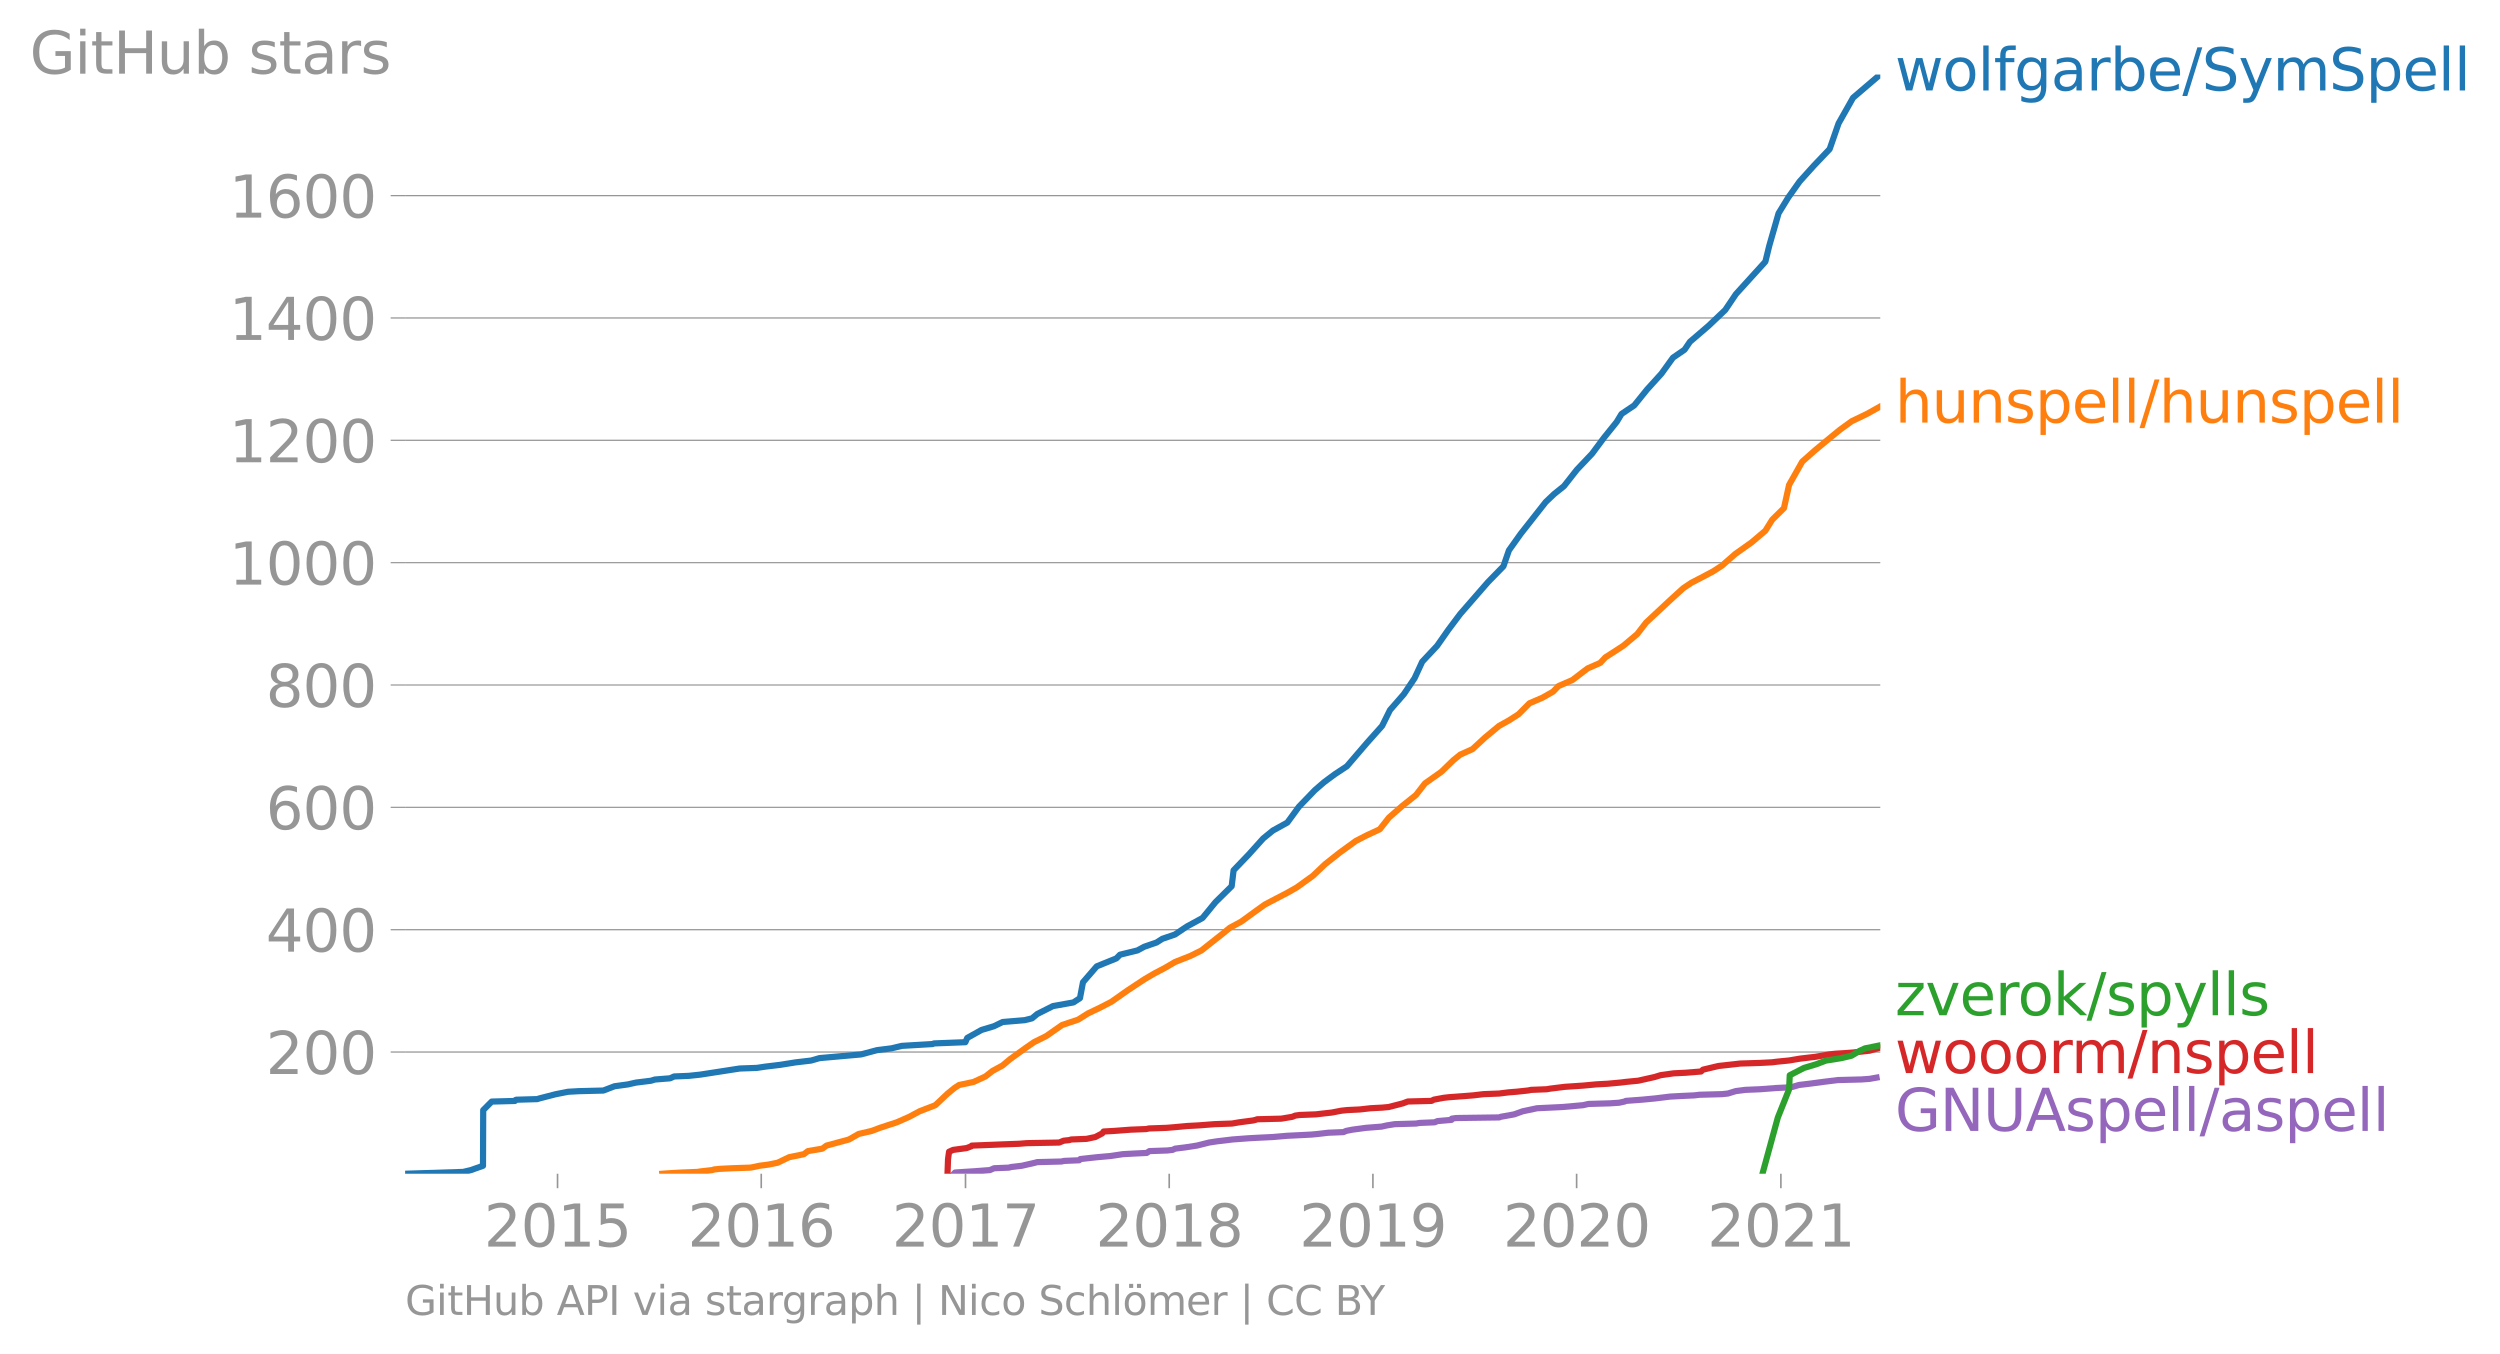 <svg height="437.102" viewBox="0 0 605.218 327.827" width="806.958" xmlns="http://www.w3.org/2000/svg" xmlns:xlink="http://www.w3.org/1999/xlink"><defs><style>*{stroke-linecap:butt;stroke-linejoin:round}</style></defs><g id="figure_1"><path d="M0 327.827h605.218V0H0z" style="fill:none" id="patch_1"/><g id="axes_1"><path d="M98.073 284.151h357.12V18.04H98.073z" style="fill:none" id="patch_2"/><path clip-path="url(#p31dd7f27d4)" d="m230.931 284.151.271-.296 2.172-.148 2.37-.148 3.896-.296 1.03-.444 3.562-.148.539-.149 2.568-.296 3.228-.74.53-.148 5.865-.148.662-.148 3.637-.149.265-.296 4.008-.444 3.336-.296 2.962-.444 2.752-.148 3.022-.149.657-.444 4.306-.148 1.307-.148.61-.296 2.375-.296 2.908-.445 2.952-.74 1.931-.296 3.719-.444 3.976-.297 2.811-.148 2.995-.148 3.451-.296 3.028-.148 2.861-.148 1.57-.148 2.495-.296 3.678-.149.661-.296 1.508-.296 3.306-.444 3.757-.296 1.314-.296 1.88-.297 5.144-.148.889-.148 3.603-.148.696-.296 3.397-.296.075-.296 1.049-.149 10.418-.148.369-.148 3.272-.592 2.047-.74 3.477-.74 3.165-.149 2.998-.148 1.782-.148 3.21-.296 1.296-.297 5.21-.148 2.216-.148 1.353-.296.26-.148 3.96-.296 3.112-.296 3.625-.445 2.71-.148 3.198-.148 1.224-.148 5.434-.148 1.445-.148 1.924-.592 2.3-.297 3.543-.148 3.871-.296 3.043-.148 1.053-.148 1.49-.444 2.493-.296 3.324-.445 3.565-.444 5.743-.148 1.978-.148 1.664-.296" style="fill:none;stroke:#9467bd;stroke-linecap:square;stroke-width:1.5" id="line2d_1"/><g id="matplotlib.axis_1"><g id="xtick_1"><g id="line2d_2"><defs><path d="M0 0v3.5" id="mcf0caaea93" style="stroke:#969696;stroke-width:.4"/></defs><use style="fill:#969696;stroke:#969696;stroke-width:.4" x="134.972" xlink:href="#mcf0caaea93" y="284.151"/></g><g style="fill:#969696" transform="matrix(.14 0 0 -.14 117.157 301.79)" id="text_1"><defs><path d="M1228 531h2203V0H469v531q359 372 979 998 621 627 780 809 303 340 423 576 121 236 121 464 0 372-261 606-261 235-680 235-297 0-627-103-329-103-704-313v638q381 153 712 231 332 78 607 78 725 0 1156-363 431-362 431-968 0-288-108-546-107-257-392-607-78-91-497-524-418-433-1181-1211z" id="DejaVuSans-32" transform="scale(.016)"/><path d="M2034 4250q-487 0-733-480-245-479-245-1442 0-959 245-1439 246-480 733-480 491 0 736 480 246 480 246 1439 0 963-246 1442-245 480-736 480zm0 500q785 0 1199-621 414-620 414-1801 0-1178-414-1799Q2819-91 2034-91q-784 0-1198 620-414 621-414 1799 0 1181 414 1801 414 621 1198 621z" id="DejaVuSans-30" transform="scale(.016)"/><path d="M794 531h1031v3560L703 3866v575l1116 225h631V531h1031V0H794v531z" id="DejaVuSans-31" transform="scale(.016)"/><path d="M691 4666h2478v-532H1269V2991q137 47 274 70 138 23 276 23 781 0 1237-428 457-428 457-1159 0-753-469-1171Q2575-91 1722-91q-294 0-599 50Q819 9 494 109v635q281-153 581-228t634-75q541 0 856 284 316 284 316 772 0 487-316 771-315 285-856 285-253 0-505-56-251-56-513-175v2344z" id="DejaVuSans-35" transform="scale(.016)"/></defs><use xlink:href="#DejaVuSans-32"/><use x="63.623" xlink:href="#DejaVuSans-30"/><use x="127.246" xlink:href="#DejaVuSans-31"/><use x="190.869" xlink:href="#DejaVuSans-35"/></g></g><g id="xtick_2"><use style="fill:#969696;stroke:#969696;stroke-width:.4" x="184.286" xlink:href="#mcf0caaea93" y="284.151" id="line2d_3"/><g style="fill:#969696" transform="matrix(.14 0 0 -.14 166.471 301.79)" id="text_2"><defs><path d="M2113 2584q-425 0-674-291-248-290-248-796 0-503 248-796 249-292 674-292t673 292q248 293 248 796 0 506-248 796-248 291-673 291zm1253 1979v-575q-238 112-480 171-242 60-480 60-625 0-955-422-329-422-376-1275 184 272 462 417 279 145 613 145 703 0 1111-427 408-426 408-1160 0-719-425-1154Q2819-91 2113-91q-810 0-1238 620-428 621-428 1799 0 1106 525 1764t1409 658q238 0 480-47t505-140z" id="DejaVuSans-36" transform="scale(.016)"/></defs><use xlink:href="#DejaVuSans-32"/><use x="63.623" xlink:href="#DejaVuSans-30"/><use x="127.246" xlink:href="#DejaVuSans-31"/><use x="190.869" xlink:href="#DejaVuSans-36"/></g></g><g id="xtick_3"><use style="fill:#969696;stroke:#969696;stroke-width:.4" x="233.736" xlink:href="#mcf0caaea93" y="284.151" id="line2d_4"/><g style="fill:#969696" transform="matrix(.14 0 0 -.14 215.92 301.79)" id="text_3"><defs><path d="M525 4666h3000v-269L1831 0h-659l1594 4134H525v532z" id="DejaVuSans-37" transform="scale(.016)"/></defs><use xlink:href="#DejaVuSans-32"/><use x="63.623" xlink:href="#DejaVuSans-30"/><use x="127.246" xlink:href="#DejaVuSans-31"/><use x="190.869" xlink:href="#DejaVuSans-37"/></g></g><g id="xtick_4"><use style="fill:#969696;stroke:#969696;stroke-width:.4" x="283.051" xlink:href="#mcf0caaea93" y="284.151" id="line2d_5"/><g style="fill:#969696" transform="matrix(.14 0 0 -.14 265.236 301.79)" id="text_4"><defs><path d="M2034 2216q-450 0-708-241-257-241-257-662 0-422 257-663 258-241 708-241t709 242q260 243 260 662 0 421-258 662-257 241-711 241zm-631 268q-406 100-633 378-226 279-226 679 0 559 398 884 399 325 1092 325 697 0 1094-325t397-884q0-400-227-679-226-278-629-378 456-106 710-416 255-309 255-755 0-679-414-1042Q2806-91 2034-91q-771 0-1186 362-414 363-414 1042 0 446 256 755 257 310 713 416zm-231 997q0-362 226-565 227-203 636-203 407 0 636 203 230 203 230 565 0 363-230 566-229 203-636 203-409 0-636-203-226-203-226-566z" id="DejaVuSans-38" transform="scale(.016)"/></defs><use xlink:href="#DejaVuSans-32"/><use x="63.623" xlink:href="#DejaVuSans-30"/><use x="127.246" xlink:href="#DejaVuSans-31"/><use x="190.869" xlink:href="#DejaVuSans-38"/></g></g><g id="xtick_5"><use style="fill:#969696;stroke:#969696;stroke-width:.4" x="332.365" xlink:href="#mcf0caaea93" y="284.151" id="line2d_6"/><g style="fill:#969696" transform="matrix(.14 0 0 -.14 314.55 301.79)" id="text_5"><defs><path d="M703 97v575q238-113 481-172 244-59 479-59 625 0 954 420 330 420 377 1277-181-269-460-413-278-144-615-144-700 0-1108 423-408 424-408 1159 0 718 425 1152 425 435 1131 435 810 0 1236-621 427-620 427-1801 0-1103-524-1761Q2575-91 1691-91q-238 0-482 47Q966 3 703 97zm1256 1978q425 0 673 290 249 291 249 798 0 503-249 795-248 292-673 292t-673-292q-248-292-248-795 0-507 248-798 248-290 673-290z" id="DejaVuSans-39" transform="scale(.016)"/></defs><use xlink:href="#DejaVuSans-32"/><use x="63.623" xlink:href="#DejaVuSans-30"/><use x="127.246" xlink:href="#DejaVuSans-31"/><use x="190.869" xlink:href="#DejaVuSans-39"/></g></g><g id="xtick_6"><use style="fill:#969696;stroke:#969696;stroke-width:.4" x="381.68" xlink:href="#mcf0caaea93" y="284.151" id="line2d_7"/><g style="fill:#969696" transform="matrix(.14 0 0 -.14 363.865 301.79)" id="text_6"><use xlink:href="#DejaVuSans-32"/><use x="63.623" xlink:href="#DejaVuSans-30"/><use x="127.246" xlink:href="#DejaVuSans-32"/><use x="190.869" xlink:href="#DejaVuSans-30"/></g></g><g id="xtick_7"><use style="fill:#969696;stroke:#969696;stroke-width:.4" x="431.129" xlink:href="#mcf0caaea93" y="284.151" id="line2d_8"/><g style="fill:#969696" transform="matrix(.14 0 0 -.14 413.314 301.79)" id="text_7"><use xlink:href="#DejaVuSans-32"/><use x="63.623" xlink:href="#DejaVuSans-30"/><use x="127.246" xlink:href="#DejaVuSans-32"/><use x="190.869" xlink:href="#DejaVuSans-31"/></g></g></g><g id="matplotlib.axis_2"><g id="ytick_1"><path clip-path="url(#p31dd7f27d4)" d="M98.073 254.682h357.12" style="fill:none;stroke:#969696;stroke-linecap:square;stroke-width:.3" id="line2d_9"/><g id="line2d_10"><defs><path d="M0 0h-3.5" id="mfbac1785aa" style="stroke:#969696;stroke-width:.3"/></defs><use style="fill:#969696;stroke:#969696;stroke-width:.3" x="98.073" xlink:href="#mfbac1785aa" y="254.682"/></g><g style="fill:#969696" transform="matrix(.14 0 0 -.14 64.35 260.001)" id="text_8"><use xlink:href="#DejaVuSans-32"/><use x="63.623" xlink:href="#DejaVuSans-30"/><use x="127.246" xlink:href="#DejaVuSans-30"/></g></g><g id="ytick_2"><path clip-path="url(#p31dd7f27d4)" d="M98.073 225.065h357.12" style="fill:none;stroke:#969696;stroke-linecap:square;stroke-width:.3" id="line2d_11"/><use style="fill:#969696;stroke:#969696;stroke-width:.3" x="98.073" xlink:href="#mfbac1785aa" y="225.065" id="line2d_12"/><g style="fill:#969696" transform="matrix(.14 0 0 -.14 64.35 230.384)" id="text_9"><defs><path d="M2419 4116 825 1625h1594v2491zm-166 550h794V1625h666v-525h-666V0h-628v1100H313v609l1940 2957z" id="DejaVuSans-34" transform="scale(.016)"/></defs><use xlink:href="#DejaVuSans-34"/><use x="63.623" xlink:href="#DejaVuSans-30"/><use x="127.246" xlink:href="#DejaVuSans-30"/></g></g><g id="ytick_3"><path clip-path="url(#p31dd7f27d4)" d="M98.073 195.447h357.12" style="fill:none;stroke:#969696;stroke-linecap:square;stroke-width:.3" id="line2d_13"/><use style="fill:#969696;stroke:#969696;stroke-width:.3" x="98.073" xlink:href="#mfbac1785aa" y="195.447" id="line2d_14"/><g style="fill:#969696" transform="matrix(.14 0 0 -.14 64.35 200.766)" id="text_10"><use xlink:href="#DejaVuSans-36"/><use x="63.623" xlink:href="#DejaVuSans-30"/><use x="127.246" xlink:href="#DejaVuSans-30"/></g></g><g id="ytick_4"><path clip-path="url(#p31dd7f27d4)" d="M98.073 165.83h357.12" style="fill:none;stroke:#969696;stroke-linecap:square;stroke-width:.3" id="line2d_15"/><use style="fill:#969696;stroke:#969696;stroke-width:.3" x="98.073" xlink:href="#mfbac1785aa" y="165.83" id="line2d_16"/><g style="fill:#969696" transform="matrix(.14 0 0 -.14 64.35 171.149)" id="text_11"><use xlink:href="#DejaVuSans-38"/><use x="63.623" xlink:href="#DejaVuSans-30"/><use x="127.246" xlink:href="#DejaVuSans-30"/></g></g><g id="ytick_5"><path clip-path="url(#p31dd7f27d4)" d="M98.073 136.213h357.12" style="fill:none;stroke:#969696;stroke-linecap:square;stroke-width:.3" id="line2d_17"/><use style="fill:#969696;stroke:#969696;stroke-width:.3" x="98.073" xlink:href="#mfbac1785aa" y="136.213" id="line2d_18"/><g style="fill:#969696" transform="matrix(.14 0 0 -.14 55.443 141.532)" id="text_12"><use xlink:href="#DejaVuSans-31"/><use x="63.623" xlink:href="#DejaVuSans-30"/><use x="127.246" xlink:href="#DejaVuSans-30"/><use x="190.869" xlink:href="#DejaVuSans-30"/></g></g><g id="ytick_6"><path clip-path="url(#p31dd7f27d4)" d="M98.073 106.595h357.12" style="fill:none;stroke:#969696;stroke-linecap:square;stroke-width:.3" id="line2d_19"/><use style="fill:#969696;stroke:#969696;stroke-width:.3" x="98.073" xlink:href="#mfbac1785aa" y="106.595" id="line2d_20"/><g style="fill:#969696" transform="matrix(.14 0 0 -.14 55.443 111.914)" id="text_13"><use xlink:href="#DejaVuSans-31"/><use x="63.623" xlink:href="#DejaVuSans-32"/><use x="127.246" xlink:href="#DejaVuSans-30"/><use x="190.869" xlink:href="#DejaVuSans-30"/></g></g><g id="ytick_7"><path clip-path="url(#p31dd7f27d4)" d="M98.073 76.978h357.12" style="fill:none;stroke:#969696;stroke-linecap:square;stroke-width:.3" id="line2d_21"/><use style="fill:#969696;stroke:#969696;stroke-width:.3" x="98.073" xlink:href="#mfbac1785aa" y="76.978" id="line2d_22"/><g style="fill:#969696" transform="matrix(.14 0 0 -.14 55.443 82.297)" id="text_14"><use xlink:href="#DejaVuSans-31"/><use x="63.623" xlink:href="#DejaVuSans-34"/><use x="127.246" xlink:href="#DejaVuSans-30"/><use x="190.869" xlink:href="#DejaVuSans-30"/></g></g><g id="ytick_8"><path clip-path="url(#p31dd7f27d4)" d="M98.073 47.36h357.12" style="fill:none;stroke:#969696;stroke-linecap:square;stroke-width:.3" id="line2d_23"/><use style="fill:#969696;stroke:#969696;stroke-width:.3" x="98.073" xlink:href="#mfbac1785aa" y="47.361" id="line2d_24"/><g style="fill:#969696" transform="matrix(.14 0 0 -.14 55.443 52.68)" id="text_15"><use xlink:href="#DejaVuSans-31"/><use x="63.623" xlink:href="#DejaVuSans-36"/><use x="127.246" xlink:href="#DejaVuSans-30"/><use x="190.869" xlink:href="#DejaVuSans-30"/></g></g><g style="fill:#969696" transform="matrix(.14 0 0 -.14 7.2 17.838)" id="text_16"><defs><path d="M3809 666v1253H2778v519h1656V434q-365-259-806-392-440-133-940-133-1094 0-1712 639-617 640-617 1780 0 1144 617 1783 618 639 1712 639 456 0 867-113 411-112 758-331v-672q-350 297-744 447t-828 150q-857 0-1287-478-429-478-429-1425 0-944 429-1422 430-478 1287-478 334 0 596 58 263 58 472 180z" id="DejaVuSans-47" transform="scale(.016)"/><path d="M603 3500h575V0H603v3500zm0 1363h575v-729H603v729z" id="DejaVuSans-69" transform="scale(.016)"/><path d="M1172 4494v-994h1184v-447H1172V1153q0-428 117-550t477-122h590V0h-590q-666 0-919 248-253 249-253 905v1900H172v447h422v994h578z" id="DejaVuSans-74" transform="scale(.016)"/><path d="M628 4666h631V2753h2294v1913h631V0h-631v2222H1259V0H628v4666z" id="DejaVuSans-48" transform="scale(.016)"/><path d="M544 1381v2119h575V1403q0-497 193-746 194-248 582-248 465 0 735 297 271 297 271 810v1984h575V0h-575v538q-209-319-486-474-276-155-642-155-603 0-916 375-312 375-312 1097zm1447 2203z" id="DejaVuSans-75" transform="scale(.016)"/><path d="M3116 1747q0 634-261 995t-717 361q-457 0-718-361t-261-995q0-634 261-995t718-361q456 0 717 361t261 995zM1159 2969q182 312 458 463 277 152 661 152 638 0 1036-506 399-506 399-1331T3314 415Q2916-91 2278-91q-384 0-661 152-276 152-458 464V0H581v4863h578V2969z" id="DejaVuSans-62" transform="scale(.016)"/><path d="M2834 3397v-544q-243 125-506 187-262 63-544 63-428 0-642-131t-214-394q0-200 153-314t616-217l197-44q612-131 870-370t258-667q0-488-386-773Q2250-91 1575-91q-281 0-586 55T347 128v594q319-166 628-249 309-82 613-82 406 0 624 139 219 139 219 392 0 234-158 359-157 125-692 241l-200 47q-534 112-772 345-237 233-237 639 0 494 350 762 350 269 994 269 318 0 599-47 282-46 519-140z" id="DejaVuSans-73" transform="scale(.016)"/><path d="M2194 1759q-697 0-966-159t-269-544q0-306 202-486 202-179 548-179 479 0 768 339t289 901v128h-572zm1147 238V0h-575v531q-197-318-491-470T1556-91q-537 0-855 302-317 302-317 808 0 590 395 890 396 300 1180 300h807v57q0 397-261 614t-733 217q-300 0-585-72-284-72-546-216v532q315 122 612 182 297 61 578 61 760 0 1135-394 375-393 375-1193z" id="DejaVuSans-61" transform="scale(.016)"/><path d="M2631 2963q-97 56-211 82-114 27-251 27-488 0-749-317t-261-911V0H581v3500h578v-544q182 319 472 473 291 155 707 155 59 0 131-8 72-7 159-23l3-590z" id="DejaVuSans-72" transform="scale(.016)"/></defs><use xlink:href="#DejaVuSans-47"/><use x="77.49" xlink:href="#DejaVuSans-69"/><use x="105.273" xlink:href="#DejaVuSans-74"/><use x="144.482" xlink:href="#DejaVuSans-48"/><use x="219.678" xlink:href="#DejaVuSans-75"/><use x="283.057" xlink:href="#DejaVuSans-62"/><use x="346.533" xlink:href="#DejaVuSans-20"/><use x="378.32" xlink:href="#DejaVuSans-73"/><use x="430.42" xlink:href="#DejaVuSans-74"/><use x="469.629" xlink:href="#DejaVuSans-61"/><use x="530.908" xlink:href="#DejaVuSans-72"/><use x="572.021" xlink:href="#DejaVuSans-73"/></g></g><path clip-path="url(#p31dd7f27d4)" d="m229.375 284.151.131-3.554.245-1.777.992-.444 3.271-.444 1.175-.445.06-.148 3.775-.148 3.718-.148 4.006-.148 1.842-.148 7.816-.148 1.087-.444 1.343-.148.5-.148 3.7-.149 2.118-.444 1.694-.888.32-.445 2.61-.148 3.902-.296 3.747-.148.743-.148 4.224-.148 1.818-.148 3.192-.296 2.78-.148 3.806-.297 4.25-.148 1.717-.296 3.352-.444.621-.148.412-.148 5.847-.148 2.663-.445.715-.296 1.083-.148 3.873-.148 3.9-.444 2.313-.445 1.392-.148 3.04-.148 1.32-.148 1.31-.148 2.824-.148 1.577-.148 3.432-.889 1.18-.444 5.762-.148.516-.296 2.371-.444 1.299-.148 4.007-.297 1.862-.148 2.488-.296 3.8-.148 2.351-.296 1.899-.148 2.756-.296.74-.149 3.75-.148.864-.148 3.591-.444 2.27-.148 2.179-.148 3.14-.296 2.74-.148 3.22-.297 1.173-.148 3.035-.296 3.95-.888 1.445-.445 3.156-.444 2.978-.148 3.651-.296.47-.444 3.734-.889 3.983-.444 1.311-.148 4.752-.148 2.898-.148 1.194-.149 2.974-.296 2.624-.444 3.753-.444 3.452-.593 1.31-.148 2.382-.148 1.963-.148 3.992-.444 2.073-.592" style="fill:none;stroke:#d62728;stroke-linecap:square;stroke-width:1.5" id="line2d_25"/><path clip-path="url(#p31dd7f27d4)" d="m426.668 284.151 3.727-13.624 2.72-6.812.159-3.406 3.444-1.777 2.965-.888 2.342-.889 3.733-.592 2.479-.592 1.979-1.185 1.295-.592 3.66-.74" style="fill:none;stroke:#2ca02c;stroke-linecap:square;stroke-width:1.5" id="line2d_26"/><g style="fill:#1f77b4" transform="matrix(.14 0 0 -.14 458.764 21.903)" id="text_17"><defs><path d="M269 3500h575l719-2731 715 2731h678l719-2731 716 2731h575L4050 0h-678l-753 2869L1863 0h-679L269 3500z" id="DejaVuSans-77" transform="scale(.016)"/><path d="M1959 3097q-462 0-731-361t-269-989q0-628 267-989 268-361 733-361 460 0 728 362 269 363 269 988 0 622-269 986-268 364-728 364zm0 487q750 0 1178-488 429-487 429-1349 0-859-429-1349Q2709-91 1959-91q-753 0-1180 489-426 490-426 1349 0 862 426 1349 427 488 1180 488z" id="DejaVuSans-6f" transform="scale(.016)"/><path d="M603 4863h575V0H603v4863z" id="DejaVuSans-6c" transform="scale(.016)"/><path d="M2375 4863v-479h-550q-309 0-430-125-120-125-120-450v-309h947v-447h-947V0H697v3053H147v447h550v244q0 584 272 851 272 268 862 268h544z" id="DejaVuSans-66" transform="scale(.016)"/><path d="M2906 1791q0 625-258 968-257 344-723 344-462 0-720-344-258-343-258-968 0-622 258-966t720-344q466 0 723 344 258 344 258 966zm575-1357q0-893-397-1329-396-436-1215-436-303 0-572 45t-522 139v559q253-137 500-202 247-66 503-66 566 0 847 295t281 892v285q-178-310-456-463T1784 0Q1141 0 747 490 353 981 353 1791q0 812 394 1302 394 491 1037 491 388 0 666-153t456-462v531h575V434z" id="DejaVuSans-67" transform="scale(.016)"/><path d="M3597 1894v-281H953q38-594 358-905t892-311q331 0 642 81t618 244V178Q3153 47 2828-22t-659-69q-838 0-1327 487-489 488-489 1320 0 859 464 1363 464 505 1252 505 706 0 1117-455 411-454 411-1235zm-575 169q-6 471-264 752-258 282-683 282-481 0-770-272t-333-766l2050 4z" id="DejaVuSans-65" transform="scale(.016)"/><path d="M1625 4666h531L531-594H0l1625 5260z" id="DejaVuSans-2f" transform="scale(.016)"/><path d="M3425 4513v-616q-359 172-678 256-319 85-616 85-515 0-795-200t-280-569q0-310 186-468 186-157 705-254l381-78q706-135 1042-474t336-907q0-679-455-1029Q2797-91 1919-91q-331 0-705 75-373 75-773 222v650q384-215 753-325 369-109 725-109 540 0 834 212 294 213 294 607 0 343-211 537t-692 291l-385 75q-706 140-1022 440-315 300-315 835 0 619 436 975t1201 356q329 0 669-60 341-59 697-177z" id="DejaVuSans-53" transform="scale(.016)"/><path d="M2059-325q-243-625-475-815-231-191-618-191H506v481h338q237 0 368 113 132 112 291 531l103 262L191 3500h609L1894 763l1094 2737h609L2059-325z" id="DejaVuSans-79" transform="scale(.016)"/><path d="M3328 2828q216 388 516 572t706 184q547 0 844-383 297-382 297-1088V0h-578v2094q0 503-179 746-178 244-543 244-447 0-707-297-259-296-259-809V0h-578v2094q0 506-178 748t-550 242q-441 0-701-298-259-298-259-808V0H581v3500h578v-544q197 322 472 475t653 153q382 0 649-194 267-193 395-562z" id="DejaVuSans-6d" transform="scale(.016)"/><path d="M1159 525v-1856H581v4831h578v-531q182 312 458 463 277 152 661 152 638 0 1036-506 399-506 399-1331T3314 415Q2916-91 2278-91q-384 0-661 152-276 152-458 464zm1957 1222q0 634-261 995t-717 361q-457 0-718-361t-261-995q0-634 261-995t718-361q456 0 717 361t261 995z" id="DejaVuSans-70" transform="scale(.016)"/></defs><use xlink:href="#DejaVuSans-77"/><use x="81.787" xlink:href="#DejaVuSans-6f"/><use x="142.969" xlink:href="#DejaVuSans-6c"/><use x="170.752" xlink:href="#DejaVuSans-66"/><use x="205.957" xlink:href="#DejaVuSans-67"/><use x="269.434" xlink:href="#DejaVuSans-61"/><use x="330.713" xlink:href="#DejaVuSans-72"/><use x="371.826" xlink:href="#DejaVuSans-62"/><use x="435.303" xlink:href="#DejaVuSans-65"/><use x="496.826" xlink:href="#DejaVuSans-2f"/><use x="530.518" xlink:href="#DejaVuSans-53"/><use x="593.994" xlink:href="#DejaVuSans-79"/><use x="653.174" xlink:href="#DejaVuSans-6d"/><use x="750.586" xlink:href="#DejaVuSans-53"/><use x="814.063" xlink:href="#DejaVuSans-70"/><use x="877.539" xlink:href="#DejaVuSans-65"/><use x="939.063" xlink:href="#DejaVuSans-6c"/><use x="966.846" xlink:href="#DejaVuSans-6c"/></g><g style="fill:#ff7f0e" transform="matrix(.14 0 0 -.14 458.764 102.314)" id="text_18"><defs><path d="M3513 2113V0h-575v2094q0 497-194 743-194 247-581 247-466 0-735-297-269-296-269-809V0H581v4863h578V2956q207 316 486 472 280 156 646 156 603 0 912-373 310-373 310-1098z" id="DejaVuSans-68" transform="scale(.016)"/><path d="M3513 2113V0h-575v2094q0 497-194 743-194 247-581 247-466 0-735-297-269-296-269-809V0H581v3500h578v-544q207 316 486 472 280 156 646 156 603 0 912-373 310-373 310-1098z" id="DejaVuSans-6e" transform="scale(.016)"/></defs><use xlink:href="#DejaVuSans-68"/><use x="63.379" xlink:href="#DejaVuSans-75"/><use x="126.758" xlink:href="#DejaVuSans-6e"/><use x="190.137" xlink:href="#DejaVuSans-73"/><use x="242.236" xlink:href="#DejaVuSans-70"/><use x="305.713" xlink:href="#DejaVuSans-65"/><use x="367.236" xlink:href="#DejaVuSans-6c"/><use x="395.02" xlink:href="#DejaVuSans-6c"/><use x="422.803" xlink:href="#DejaVuSans-2f"/><use x="456.494" xlink:href="#DejaVuSans-68"/><use x="519.873" xlink:href="#DejaVuSans-75"/><use x="583.252" xlink:href="#DejaVuSans-6e"/><use x="646.631" xlink:href="#DejaVuSans-73"/><use x="698.73" xlink:href="#DejaVuSans-70"/><use x="762.207" xlink:href="#DejaVuSans-65"/><use x="823.73" xlink:href="#DejaVuSans-6c"/><use x="851.514" xlink:href="#DejaVuSans-6c"/></g><g style="fill:#2ca02c" transform="matrix(.14 0 0 -.14 458.764 245.78)" id="text_19"><defs><path d="M353 3500h2731v-525L922 459h2162V0H275v525l2163 2516H353v459z" id="DejaVuSans-7a" transform="scale(.016)"/><path d="M191 3500h609L1894 563l1094 2937h609L2284 0h-781L191 3500z" id="DejaVuSans-76" transform="scale(.016)"/><path d="M581 4863h578V1991l1716 1509h734L1753 1863 3688 0h-750L1159 1709V0H581v4863z" id="DejaVuSans-6b" transform="scale(.016)"/></defs><use xlink:href="#DejaVuSans-7a"/><use x="52.49" xlink:href="#DejaVuSans-76"/><use x="111.67" xlink:href="#DejaVuSans-65"/><use x="173.193" xlink:href="#DejaVuSans-72"/><use x="212.057" xlink:href="#DejaVuSans-6f"/><use x="273.238" xlink:href="#DejaVuSans-6b"/><use x="331.148" xlink:href="#DejaVuSans-2f"/><use x="364.84" xlink:href="#DejaVuSans-73"/><use x="416.939" xlink:href="#DejaVuSans-70"/><use x="480.416" xlink:href="#DejaVuSans-79"/><use x="539.596" xlink:href="#DejaVuSans-6c"/><use x="567.379" xlink:href="#DejaVuSans-6c"/><use x="595.162" xlink:href="#DejaVuSans-73"/></g><g style="fill:#d62728" transform="matrix(.14 0 0 -.14 458.764 259.78)" id="text_20"><use xlink:href="#DejaVuSans-77"/><use x="81.787" xlink:href="#DejaVuSans-6f"/><use x="142.969" xlink:href="#DejaVuSans-6f"/><use x="204.15" xlink:href="#DejaVuSans-6f"/><use x="265.332" xlink:href="#DejaVuSans-72"/><use x="304.695" xlink:href="#DejaVuSans-6d"/><use x="402.107" xlink:href="#DejaVuSans-2f"/><use x="435.799" xlink:href="#DejaVuSans-6e"/><use x="499.178" xlink:href="#DejaVuSans-73"/><use x="551.277" xlink:href="#DejaVuSans-70"/><use x="614.754" xlink:href="#DejaVuSans-65"/><use x="676.277" xlink:href="#DejaVuSans-6c"/><use x="704.061" xlink:href="#DejaVuSans-6c"/></g><g style="fill:#9467bd" transform="matrix(.14 0 0 -.14 458.764 273.78)" id="text_21"><defs><path d="M628 4666h850L3547 763v3903h612V0h-850L1241 3903V0H628v4666z" id="DejaVuSans-4e" transform="scale(.016)"/><path d="M556 4666h635V1831q0-750 271-1080 272-329 882-329 606 0 878 329 272 330 272 1080v2835h634V1753q0-912-452-1378Q3225-91 2344-91q-885 0-1337 466-451 466-451 1378v2913z" id="DejaVuSans-55" transform="scale(.016)"/><path d="m2188 4044-857-2322h1716l-859 2322zm-357 622h716L4325 0h-656l-425 1197H1141L716 0H50l1781 4666z" id="DejaVuSans-41" transform="scale(.016)"/></defs><use xlink:href="#DejaVuSans-47"/><use x="77.49" xlink:href="#DejaVuSans-4e"/><use x="152.295" xlink:href="#DejaVuSans-55"/><use x="225.488" xlink:href="#DejaVuSans-41"/><use x="293.896" xlink:href="#DejaVuSans-73"/><use x="345.996" xlink:href="#DejaVuSans-70"/><use x="409.473" xlink:href="#DejaVuSans-65"/><use x="470.996" xlink:href="#DejaVuSans-6c"/><use x="498.779" xlink:href="#DejaVuSans-6c"/><use x="526.563" xlink:href="#DejaVuSans-2f"/><use x="560.254" xlink:href="#DejaVuSans-61"/><use x="621.533" xlink:href="#DejaVuSans-73"/><use x="673.633" xlink:href="#DejaVuSans-70"/><use x="737.109" xlink:href="#DejaVuSans-65"/><use x="798.633" xlink:href="#DejaVuSans-6c"/><use x="826.416" xlink:href="#DejaVuSans-6c"/></g><g style="fill:#969696" transform="matrix(.097 0 0 -.097 98.073 318.336)" id="text_22"><defs><path d="M1259 4147V2394h794q441 0 681 228 241 228 241 650 0 419-241 647-240 228-681 228h-794zm-631 519h1425q785 0 1186-355 402-355 402-1039 0-691-402-1044-401-353-1186-353h-794V0H628v4666z" id="DejaVuSans-50" transform="scale(.016)"/><path d="M628 4666h631V0H628v4666z" id="DejaVuSans-49" transform="scale(.016)"/><path d="M1344 4891v-6400H813v6400h531z" id="DejaVuSans-7c" transform="scale(.016)"/><path d="M3122 3366v-538q-244 135-489 202t-495 67q-560 0-870-355-309-354-309-995t309-996q310-354 870-354 250 0 495 67t489 202V134Q2881 22 2623-34q-257-57-548-57-791 0-1257 497-465 497-465 1341 0 856 470 1346 471 491 1290 491 265 0 518-55 253-54 491-163z" id="DejaVuSans-63" transform="scale(.016)"/><path d="M1959 3097q-462 0-731-361t-269-989q0-628 267-989 268-361 733-361 460 0 728 362 269 363 269 988 0 622-269 986-268 364-728 364zm0 487q750 0 1178-488 429-487 429-1349 0-859-429-1349Q2709-91 1959-91q-753 0-1180 489-426 490-426 1349 0 862 426 1349 427 488 1180 488zm295 1266h634v-631h-634v631zm-1222 0h634v-631h-634v631z" id="DejaVuSans-f6" transform="scale(.016)"/><path d="M4122 4306v-665q-319 297-680 443-361 147-767 147-800 0-1225-489t-425-1414q0-922 425-1411t1225-489q406 0 767 147t680 444V359q-331-225-702-338-370-112-782-112-1060 0-1670 648-609 649-609 1771 0 1125 609 1773 610 649 1670 649 418 0 788-111 371-111 696-333z" id="DejaVuSans-43" transform="scale(.016)"/><path d="M1259 2228V519h1013q509 0 754 211 246 211 246 645 0 438-246 645-245 208-754 208H1259zm0 1919V2741h935q462 0 688 173 227 174 227 530 0 353-227 528-226 175-688 175h-935zm-631 519h1613q722 0 1112-300 391-300 391-853 0-429-200-682t-588-315q466-100 724-418 258-317 258-792 0-625-425-966Q3088 0 2303 0H628v4666z" id="DejaVuSans-42" transform="scale(.016)"/><path d="M-13 4666h679l1293-1919 1285 1919h678L2272 2222V0h-634v2222L-13 4666z" id="DejaVuSans-59" transform="scale(.016)"/></defs><use xlink:href="#DejaVuSans-47"/><use x="77.49" xlink:href="#DejaVuSans-69"/><use x="105.273" xlink:href="#DejaVuSans-74"/><use x="144.482" xlink:href="#DejaVuSans-48"/><use x="219.678" xlink:href="#DejaVuSans-75"/><use x="283.057" xlink:href="#DejaVuSans-62"/><use x="346.533" xlink:href="#DejaVuSans-20"/><use x="378.32" xlink:href="#DejaVuSans-41"/><use x="446.729" xlink:href="#DejaVuSans-50"/><use x="507.031" xlink:href="#DejaVuSans-49"/><use x="536.523" xlink:href="#DejaVuSans-20"/><use x="568.311" xlink:href="#DejaVuSans-76"/><use x="627.49" xlink:href="#DejaVuSans-69"/><use x="655.273" xlink:href="#DejaVuSans-61"/><use x="716.553" xlink:href="#DejaVuSans-20"/><use x="748.34" xlink:href="#DejaVuSans-73"/><use x="800.439" xlink:href="#DejaVuSans-74"/><use x="839.648" xlink:href="#DejaVuSans-61"/><use x="900.928" xlink:href="#DejaVuSans-72"/><use x="940.291" xlink:href="#DejaVuSans-67"/><use x="1003.768" xlink:href="#DejaVuSans-72"/><use x="1044.881" xlink:href="#DejaVuSans-61"/><use x="1106.16" xlink:href="#DejaVuSans-70"/><use x="1169.637" xlink:href="#DejaVuSans-68"/><use x="1233.016" xlink:href="#DejaVuSans-20"/><use x="1264.803" xlink:href="#DejaVuSans-7c"/><use x="1298.494" xlink:href="#DejaVuSans-20"/><use x="1330.281" xlink:href="#DejaVuSans-4e"/><use x="1405.086" xlink:href="#DejaVuSans-69"/><use x="1432.869" xlink:href="#DejaVuSans-63"/><use x="1487.85" xlink:href="#DejaVuSans-6f"/><use x="1549.031" xlink:href="#DejaVuSans-20"/><use x="1580.818" xlink:href="#DejaVuSans-53"/><use x="1644.295" xlink:href="#DejaVuSans-63"/><use x="1699.275" xlink:href="#DejaVuSans-68"/><use x="1762.654" xlink:href="#DejaVuSans-6c"/><use x="1790.438" xlink:href="#DejaVuSans-f6"/><use x="1851.619" xlink:href="#DejaVuSans-6d"/><use x="1949.031" xlink:href="#DejaVuSans-65"/><use x="2010.555" xlink:href="#DejaVuSans-72"/><use x="2051.668" xlink:href="#DejaVuSans-20"/><use x="2083.455" xlink:href="#DejaVuSans-7c"/><use x="2117.146" xlink:href="#DejaVuSans-20"/><use x="2148.934" xlink:href="#DejaVuSans-43"/><use x="2218.758" xlink:href="#DejaVuSans-43"/><use x="2288.582" xlink:href="#DejaVuSans-20"/><use x="2320.369" xlink:href="#DejaVuSans-42"/><use x="2383.473" xlink:href="#DejaVuSans-59"/></g><path clip-path="url(#p31dd7f27d4)" d="m160.323 284.151 2.097-.148 2.678-.148 3.727-.148 1.005-.148 2.61-.296.421-.148 1.386-.148 3.035-.148 4.384-.148.8-.149 1.35-.296 2.245-.296 2.196-.444 2.772-1.333 3.597-.74.947-.74 3.515-.593.989-.74 2.73-.741 2.725-.74 2.335-1.333 3.18-.74 1.96-.741 1.792-.592 2.289-.74 3.023-1.334 2.48-1.332 3.835-1.481 2.988-2.814 1.628-1.333 1.121-.74 3.516-.74 2.895-1.333 1.698-1.333 2.448-1.333 1.755-1.48 3.908-2.814 1.926-1.333 2.979-1.481 3.812-2.666 3.944-1.332 2.335-1.481 2.8-1.333 2.87-1.481 4.003-2.814 4.041-2.665 2.272-1.333 2.8-1.48 2.27-1.334 3.74-1.48 2.69-1.333 1.865-1.481 3.376-2.666 1.615-1.333 2.75-1.48 3.87-2.814 1.864-1.333 2.828-1.48 2.558-1.333 2.347-1.333 3.902-2.814 2.96-2.814 3.559-2.813 3.883-2.814 2.587-1.333 3.188-1.48 2.21-2.814 3.208-2.814 3.346-2.665 2.182-2.814 3.982-2.814 2.903-2.813 1.645-1.333 2.972-1.333 3.04-2.814 3.392-2.813 2.409-1.333 2.305-1.48 2.648-2.666 3.119-1.333 2.602-1.481 1.275-1.333 3.404-1.48 3.69-2.814 3.047-1.333 1.23-1.333 2.085-1.333 2.27-1.48 3.355-2.814 2.171-2.814 2.863-2.665 3.016-2.814 3.092-2.814 1.992-1.332 2.862-1.481 2.496-1.333 2.038-1.333 3.214-2.814 3.963-2.813 3.32-2.814 1.661-2.665 2.85-2.814 1.24-5.627 3.184-5.628 3.18-2.813 3.397-2.814 2.535-2.073 2.855-2.073 3.698-1.777 3.177-1.777" style="fill:none;stroke:#ff7f0e;stroke-linecap:square;stroke-width:1.5" id="line2d_27"/><path clip-path="url(#p31dd7f27d4)" d="m98.073 284.151 14.053-.444 1.872-.444 2.928-1.037.053-13.476 2.064-2.073 5.61-.148.023-.148.257-.148 5.128-.148.44-.148 4.017-1.037 3-.592 2.643-.148 5.897-.148 2.709-1.037 3.22-.444 1.981-.445 3.611-.444.96-.296 3.685-.296.962-.444 3.568-.149 2.768-.296 9.545-1.48 4.163-.149 1.952-.296 3.692-.444 3.696-.592 3.78-.445 2.05-.592 10.024-.889 3.888-1.036 3.528-.444 2.465-.593 7.499-.444.277-.148 7.624-.296.456-1.037 3.447-1.925 2.974-.889 2.159-1.036 5.312-.444 1.798-.445 1.234-1.036 3.818-1.925 4.964-.889 1.579-1.037.73-3.85 3.33-3.85 4.76-1.925.867-.889 4.231-1.036 1.639-.889 3.002-1.036 1.386-.889 3.046-1.037 2.857-1.925 3.817-2.073 3.156-3.85 3.907-3.85.463-3.85 3.692-3.85 3.465-3.851 2.363-1.925 3.489-1.925 2.812-3.85 3.855-3.999 2.226-1.925 2.598-1.925 2.92-1.925 4.959-5.776 3.575-3.998 1.91-3.85 3.364-3.85 2.586-3.85 1.85-4 3.611-3.85 2.697-3.85 2.89-3.85 6.703-7.7 3.759-3.85 1.328-3.851 2.848-3.998 6.057-7.7 2.025-1.926 2.398-1.925 3.147-3.999 3.652-3.85 2.867-3.85 3.098-3.85 1.168-1.925 3.082-2.074 3.105-3.85 3.491-3.85 2.774-3.85 2.803-1.926 1.313-1.925 4.489-3.85 4.052-3.85 2.596-3.85 7.122-7.849.942-3.85 2.25-7.849 2.359-3.85 2.732-3.85 3.466-3.85 3.81-3.999 2.16-6.22 3.516-6.22 6.582-5.627h0" style="fill:none;stroke:#1f77b4;stroke-linecap:square;stroke-width:1.5" id="line2d_28"/></g></g><defs><clipPath id="p31dd7f27d4"><path d="M98.073 18.039h357.12v266.112H98.073z"/></clipPath></defs></svg>